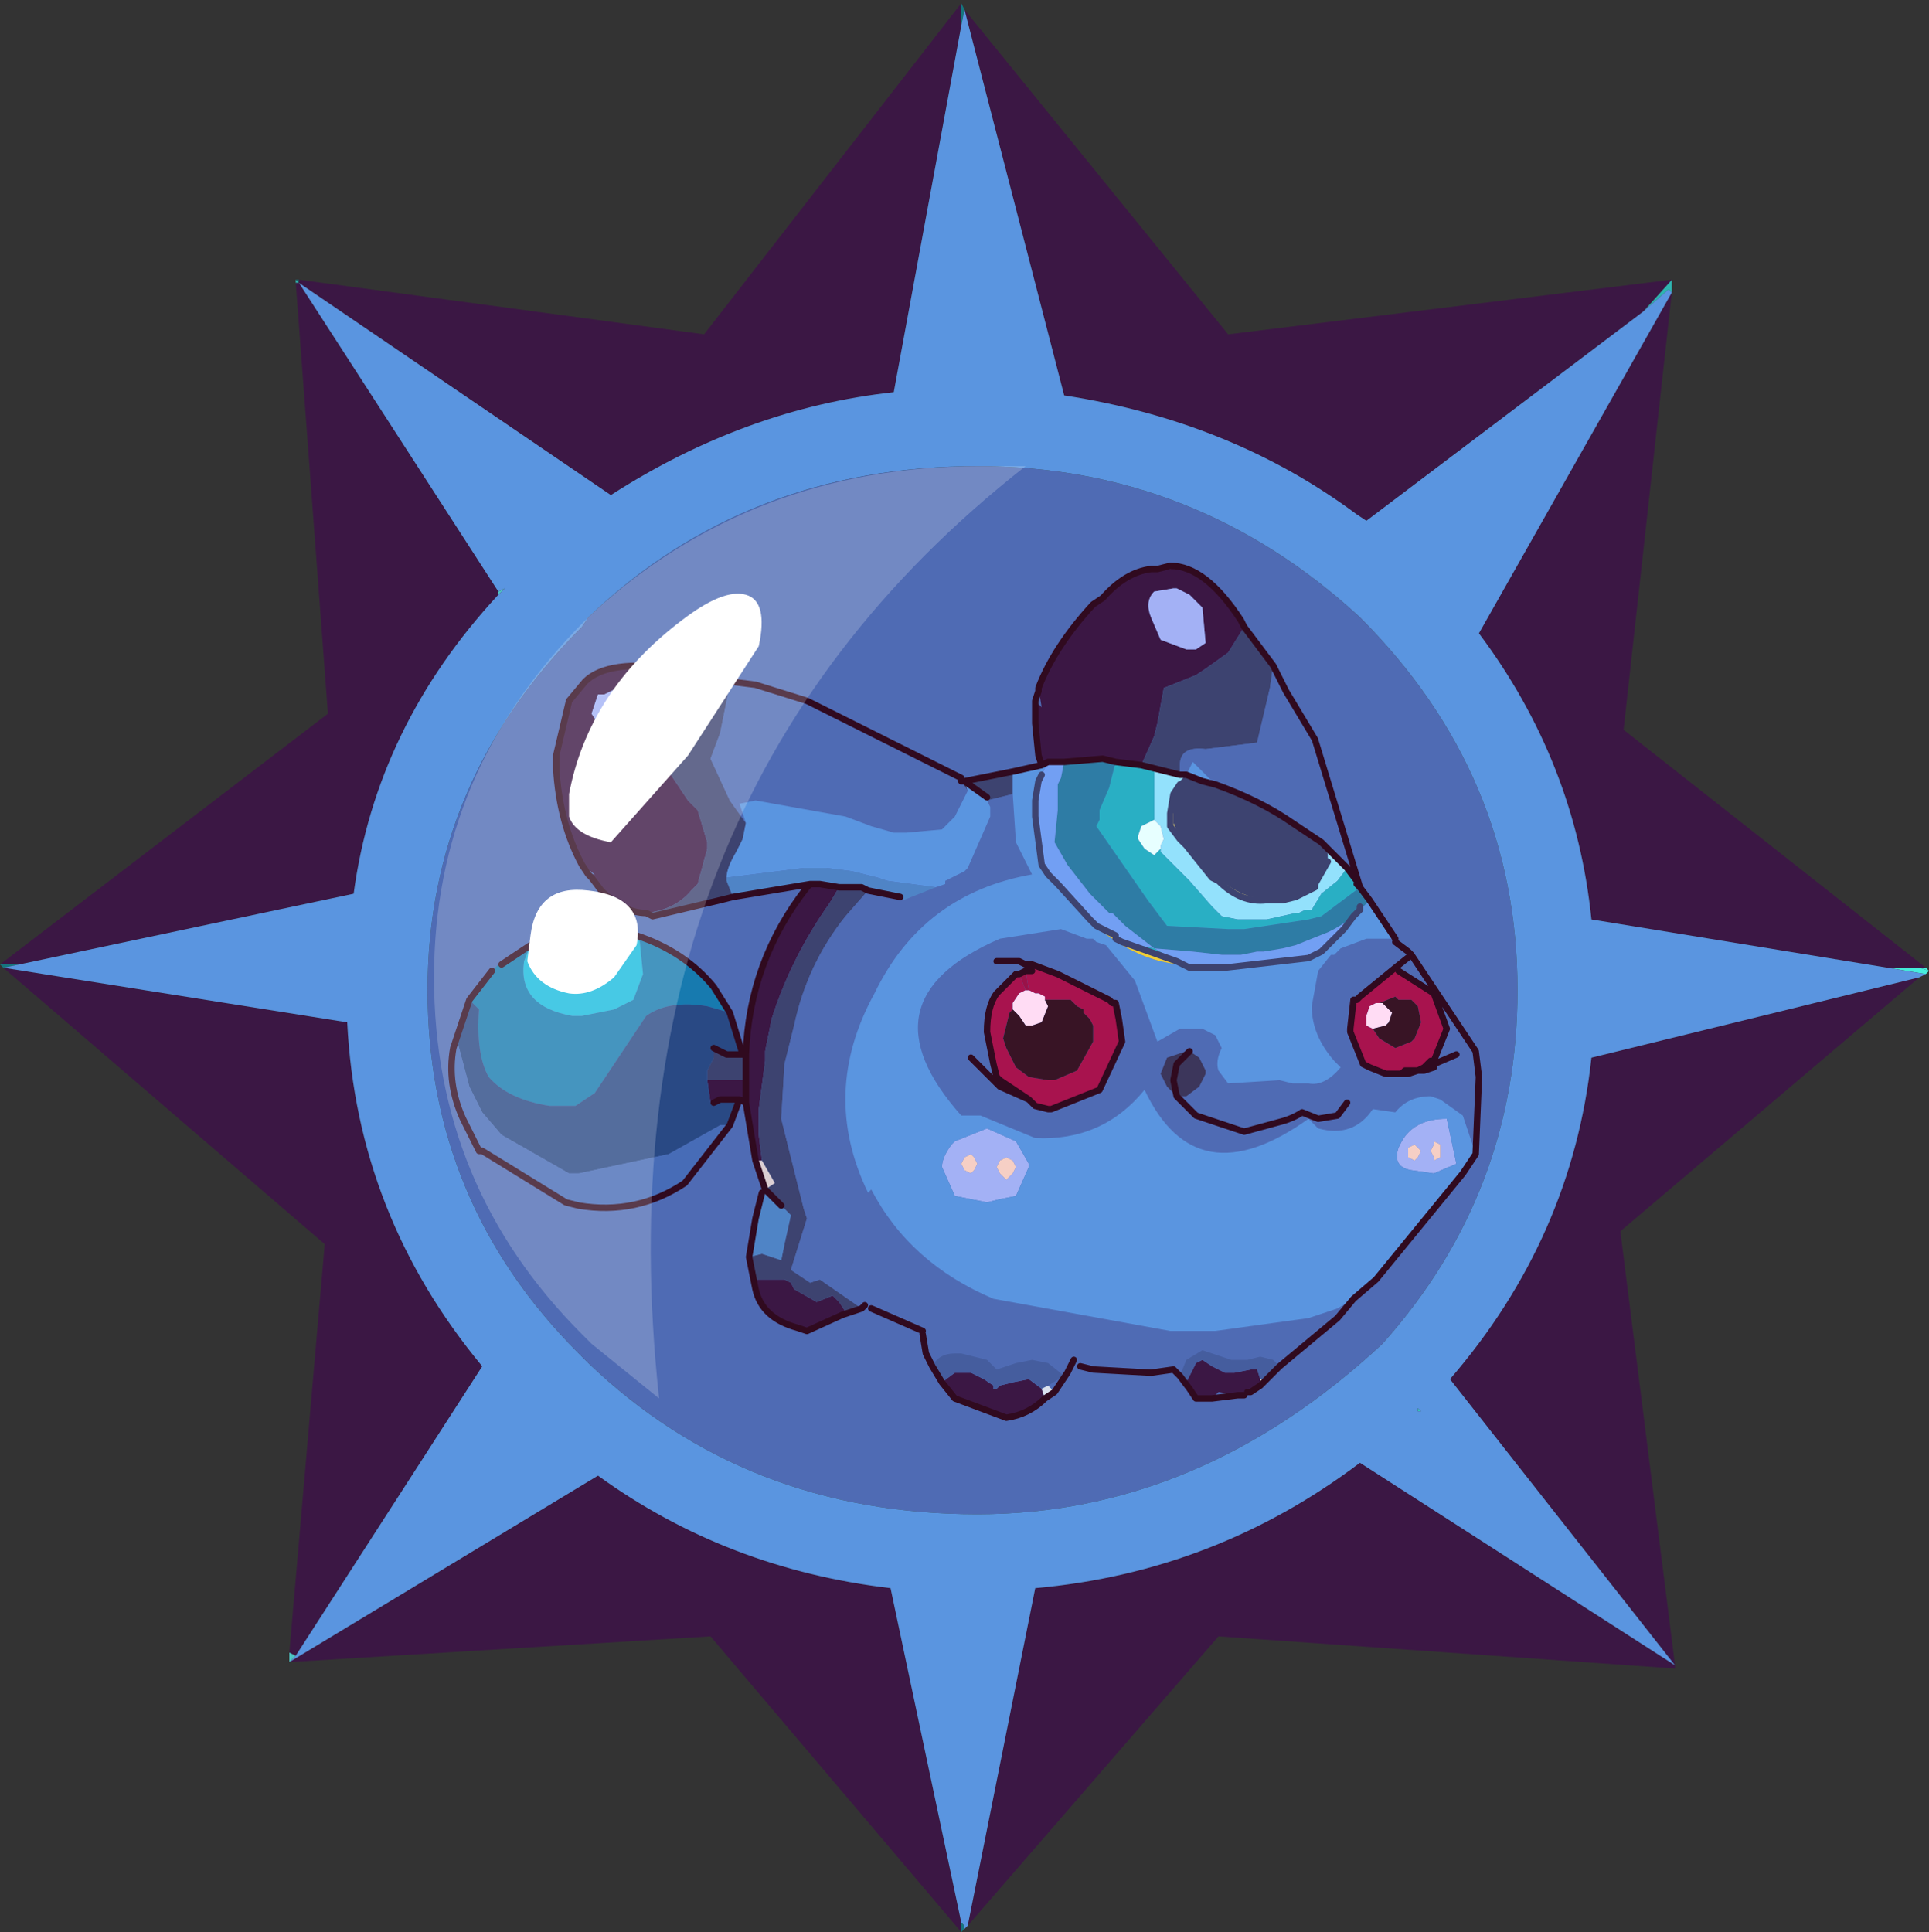 <?xml version="1.0" encoding="UTF-8" standalone="no"?>
<svg xmlns:ffdec="https://www.free-decompiler.com/flash" xmlns:xlink="http://www.w3.org/1999/xlink" ffdec:objectType="frame" height="30.05px" width="30.0px" xmlns="http://www.w3.org/2000/svg">
  <rect width="100%" height="100%" fill="#333333" stroke="none"/>
  <g transform="matrix(1.0, 0.0, 0.0, 1.0, 0.0, 0.0)">
    <use ffdec:characterId="1" height="30.0" transform="matrix(1.0, 0.0, 0.0, 1.0, 0.0, 0.0)" width="30.0" xlink:href="#shape0"/>
    <use ffdec:characterId="3" height="30.0" transform="matrix(1.0, 0.0, 0.0, 1.0, 0.0, 0.05)" width="30.0" xlink:href="#sprite0"/>
  </g>
  <defs>
    <g id="shape0" transform="matrix(1.0, 0.0, 0.0, 1.0, 0.0, 0.0)">
      <path d="M0.0 0.0 L30.0 0.0 30.0 30.0 0.0 30.0 0.0 0.0" fill="#33cc66" fill-opacity="0.0" fill-rule="evenodd" stroke="none"/>
    </g>
    <g id="sprite0" transform="matrix(1.0, 0.0, 0.0, 1.0, 0.0, -0.1)">
      <use ffdec:characterId="2" height="30.0" transform="matrix(1.0, 0.0, 0.0, 1.0, 0.0, 0.1)" width="30.0" xlink:href="#shape1"/>
    </g>
    <g id="shape1" transform="matrix(1.0, 0.0, 0.0, 1.0, 0.0, -0.1)">
      <path d="M7.75 9.25 L7.85 9.2 7.75 9.3 7.75 9.25 M4.6 25.8 L4.5 25.9 4.5 25.75 4.6 25.8" fill="#4dc4c2" fill-rule="evenodd" stroke="none"/>
      <path d="M25.55 4.9 L26.0 4.4 26.0 4.6 25.95 4.55 25.55 4.9 M29.85 15.1 L29.95 15.1 30.0 15.15 29.85 15.1" fill="url(#gradient0)" fill-rule="evenodd" stroke="none"/>
      <path d="M29.35 15.1 L29.85 15.1 30.0 15.15 29.95 15.2 29.35 15.1" fill="url(#gradient1)" fill-rule="evenodd" stroke="none"/>
      <path d="M22.05 21.95 L22.1 22.0 22.05 22.0 22.05 21.95 M14.95 29.95 L15.0 30.0 15.0 30.05 14.95 30.1 14.95 29.95" fill="url(#gradient2)" fill-rule="evenodd" stroke="none"/>
      <path d="M14.95 0.1 L15.0 0.2 14.95 0.45 14.95 0.1" fill="url(#gradient3)" fill-rule="evenodd" stroke="none"/>
      <path d="M4.6 4.4 L4.65 4.45 4.6 4.45 4.6 4.4" fill="url(#gradient4)" fill-rule="evenodd" stroke="none"/>
      <path d="M4.65 4.4 L4.65 4.45 4.6 4.4 4.65 4.4" fill="url(#gradient5)" fill-rule="evenodd" stroke="none"/>
      <path d="M0.3 15.05 L0.05 15.1 0.0 15.05 0.3 15.05" fill="url(#gradient6)" fill-rule="evenodd" stroke="none"/>
      <path d="M23.6 15.45 Q23.6 18.6 21.5 20.95 18.65 23.6 15.2 23.6 11.6 23.6 9.15 21.25 L9.0 21.1 Q6.65 18.75 6.65 15.45 6.65 12.2 9.05 9.8 L9.15 9.65 Q11.6 7.3 15.2 7.3 18.6 7.3 21.15 9.65 23.6 12.1 23.6 15.45" fill="#4f6bb4" fill-rule="evenodd" stroke="none"/>
      <path d="M25.55 4.9 L21.25 8.15 21.1 8.05 Q19.15 6.6 16.55 6.2 L15.0 0.2 19.1 5.25 26.0 4.4 25.55 4.9 M14.95 0.1 L14.95 0.45 13.9 6.15 Q11.6 6.4 9.5 7.75 L4.65 4.45 7.75 9.25 7.75 9.3 Q5.85 11.35 5.5 13.95 L0.3 15.05 0.0 15.05 5.1 11.15 4.6 4.45 4.65 4.45 4.65 4.4 10.95 5.25 14.95 0.1 M29.35 15.1 L24.75 14.35 Q24.5 11.9 23.0 9.9 L26.0 4.6 25.25 11.4 29.95 15.1 29.85 15.1 29.35 15.1 M29.85 15.25 L25.2 19.2 26.05 25.95 22.55 21.5 Q24.45 19.3 24.75 16.5 L29.85 15.25 M15.05 30.0 L16.1 24.75 Q18.9 24.5 21.15 22.8 L26.05 25.95 26.05 26.0 18.95 25.5 15.05 30.0 M0.05 15.1 L5.4 15.95 Q5.55 18.95 7.5 21.3 L4.6 25.8 4.5 25.75 5.05 19.4 0.05 15.1 M4.5 25.9 L9.3 23.0 Q11.3 24.45 13.85 24.75 L14.95 29.95 14.95 30.1 11.05 25.5 4.5 25.9" fill="#3b1744" fill-rule="evenodd" stroke="none"/>
      <path d="M15.0 0.2 L16.55 6.2 Q19.15 6.6 21.1 8.05 L21.25 8.15 25.55 4.9 25.95 4.55 26.0 4.6 23.0 9.9 Q24.5 11.9 24.75 14.35 L29.35 15.1 29.95 15.2 29.85 15.25 24.75 16.5 Q24.45 19.3 22.55 21.5 L26.05 25.95 21.15 22.8 Q18.9 24.5 16.1 24.75 L15.05 30.0 15.0 30.05 15.0 30.0 14.95 29.95 13.85 24.75 Q11.3 24.45 9.3 23.0 L4.5 25.9 4.6 25.8 7.5 21.3 Q5.55 18.95 5.4 15.95 L0.05 15.1 0.3 15.05 5.5 13.95 Q5.85 11.35 7.75 9.3 L7.85 9.2 7.75 9.25 4.65 4.45 9.5 7.75 Q11.6 6.4 13.9 6.15 L14.95 0.45 15.0 0.2 M22.05 21.95 L22.05 22.0 22.1 22.0 22.05 21.95 M23.6 15.45 Q23.6 12.1 21.15 9.65 18.6 7.3 15.2 7.3 11.6 7.3 9.15 9.65 L9.05 9.8 Q6.65 12.2 6.65 15.45 6.65 18.75 9.0 21.1 L9.15 21.25 Q11.6 23.6 15.2 23.6 18.65 23.6 21.5 20.95 23.6 18.6 23.6 15.45" fill="#5a95e0" fill-rule="evenodd" stroke="none"/>
      <path d="M17.75 11.95 L17.35 11.9 17.15 11.85 16.55 11.9 16.3 11.9 16.2 11.95 16.15 11.8 16.1 11.3 16.1 11.05 16.15 11.0 16.2 11.05 16.15 10.75 Q16.4 10.1 17.0 9.45 L17.15 9.35 Q17.5 8.95 17.9 8.9 L18.0 8.9 18.2 8.9 18.2 8.85 Q18.75 8.85 19.3 9.7 L19.35 9.8 19.1 10.2 18.75 10.45 18.6 10.55 18.1 10.75 18.0 11.3 17.95 11.5 17.75 11.95 M19.6 21.6 L19.45 21.7 19.4 21.7 19.35 21.7 19.35 21.75 19.3 21.75 18.95 21.7 18.85 21.8 18.6 21.8 18.5 21.65 18.45 21.55 18.6 21.25 18.7 21.2 18.85 21.3 18.95 21.35 19.05 21.4 19.1 21.4 19.2 21.4 19.45 21.35 19.55 21.35 19.6 21.5 19.6 21.6 M16.25 21.8 Q16.0 22.05 15.65 22.1 L14.85 21.8 14.65 21.55 14.85 21.4 14.9 21.4 15.1 21.4 15.3 21.5 15.45 21.6 15.45 21.65 15.5 21.65 15.55 21.6 15.75 21.55 16.0 21.5 16.2 21.65 16.25 21.8 M13.1 20.5 L12.55 20.75 12.4 20.7 Q11.85 20.55 11.75 20.1 L11.75 19.95 12.05 19.95 12.15 19.95 12.2 19.95 12.3 20.0 12.35 20.1 12.7 20.3 12.95 20.2 13.05 20.3 13.15 20.45 13.1 20.5 M11.75 18.1 L11.6 17.2 11.5 17.15 11.45 17.15 11.2 17.15 11.1 17.2 11.05 17.2 11.0 16.85 11.1 16.85 11.55 16.85 11.6 16.85 11.6 16.45 Q11.65 15.0 12.55 13.85 L12.6 13.8 12.75 13.8 13.05 13.85 12.9 14.1 Q12.3 14.95 12.0 15.9 L11.9 16.4 11.9 16.55 11.8 17.3 11.8 17.7 11.85 18.1 11.75 18.1 M10.05 14.25 Q9.7 14.25 9.35 13.9 L9.2 13.7 9.2 13.65 9.25 13.65 9.05 13.5 Q8.7 12.85 8.65 12.0 L8.65 11.8 8.85 10.95 9.1 10.7 9.1 10.65 Q9.45 10.3 10.5 10.45 L10.55 10.5 10.65 11.0 10.55 11.35 10.5 11.55 10.4 12.05 10.7 12.5 10.85 12.65 11.0 13.15 11.0 13.25 10.85 13.8 10.75 13.9 Q10.5 14.2 10.05 14.25 M10.2 11.4 L10.3 11.3 10.35 11.15 Q10.35 10.85 9.9 10.75 L9.6 10.75 9.4 10.85 9.3 10.85 9.2 11.15 9.4 11.45 9.8 11.55 10.2 11.4 M18.3 9.2 L18.25 9.2 17.95 9.25 Q17.8 9.4 17.9 9.65 L18.05 10.0 18.45 10.15 18.6 10.15 18.75 10.05 18.7 9.5 18.5 9.3 18.3 9.2 M11.6 16.85 L11.6 17.2 11.6 16.85" fill="#3b1744" fill-rule="evenodd" stroke="none"/>
      <path d="M22.0 18.1 L22.05 18.05 22.1 17.95 22.05 17.9 22.0 17.85 21.9 17.9 21.9 18.05 22.0 18.1 M21.8 17.8 Q22.0 17.45 22.5 17.45 L22.65 18.15 22.3 18.3 21.95 18.25 Q21.65 18.2 21.75 17.9 L21.8 17.8 M22.3 18.05 L22.3 18.1 22.4 18.05 22.4 17.95 22.4 17.85 22.3 17.8 22.3 17.85 22.25 17.95 22.3 18.05 M10.2 11.4 L9.8 11.55 9.4 11.45 9.2 11.15 9.3 10.85 9.4 10.85 9.6 10.75 9.9 10.75 Q10.35 10.85 10.35 11.15 L10.3 11.3 10.2 11.4 M18.3 9.2 L18.5 9.3 18.7 9.5 18.75 10.05 18.6 10.15 18.45 10.15 18.05 10.0 17.9 9.65 Q17.8 9.4 17.95 9.25 L18.25 9.2 18.3 9.2 M15.65 18.4 L15.75 18.3 15.8 18.2 15.75 18.1 15.65 18.05 15.55 18.1 15.5 18.2 15.55 18.3 15.65 18.4 M16.0 18.15 L16.0 18.2 15.8 18.65 15.55 18.7 15.35 18.75 14.85 18.65 14.65 18.2 Q14.65 18.05 14.8 17.85 L14.85 17.8 15.35 17.6 15.8 17.8 16.0 18.15 M15.1 18.3 L15.15 18.25 15.2 18.15 15.15 18.05 15.1 18.0 15.0 18.05 14.95 18.15 15.0 18.25 15.1 18.3" fill="#a3b1f5" fill-rule="evenodd" stroke="none"/>
      <path d="M20.65 13.25 L20.65 13.45 20.45 13.8 20.45 13.85 20.25 13.95 20.15 14.0 19.95 14.05 19.85 14.05 19.75 14.05 19.7 14.05 Q19.3 14.0 19.0 13.75 L18.95 13.75 18.85 13.7 18.45 13.2 18.35 13.1 18.25 12.85 18.25 12.75 18.25 12.7 18.25 12.5 18.35 12.25 18.35 12.2 18.45 12.1 18.7 12.2 18.9 12.25 Q19.6 12.5 20.1 12.85 L20.55 13.15 20.6 13.2 20.65 13.25 M19.8 10.4 L19.75 10.75 19.55 11.6 18.75 11.7 Q18.35 11.65 18.35 11.95 L18.35 12.1 17.95 12.0 17.75 11.95 17.95 11.5 18.0 11.3 18.1 10.75 18.6 10.55 18.75 10.45 19.1 10.2 19.35 9.8 19.8 10.4 M13.4 20.4 L13.1 20.5 13.15 20.45 13.05 20.3 12.95 20.2 12.7 20.3 12.35 20.1 12.3 20.0 12.2 19.95 12.15 19.95 12.05 19.95 11.75 19.95 11.75 20.1 11.65 19.6 11.85 19.55 12.15 19.65 12.2 19.4 12.3 18.95 12.15 18.8 11.9 18.55 12.05 18.45 11.85 18.1 11.8 17.7 11.8 17.3 11.9 16.55 11.9 16.4 12.0 15.9 Q12.3 14.95 12.9 14.1 L13.05 13.85 13.4 13.85 13.5 13.9 13.15 14.3 Q12.55 15.05 12.35 16.0 L12.2 16.6 12.15 17.45 12.5 18.85 12.55 19.0 12.3 19.8 12.6 20.0 12.75 19.95 13.4 20.4 M11.55 16.45 L11.6 16.45 11.6 16.85 11.55 16.85 11.1 16.85 11.0 16.85 11.0 16.8 11.0 16.7 11.1 16.5 11.1 16.4 11.1 16.35 11.3 16.45 11.55 16.45 M11.4 14.0 L11.2 14.05 10.15 14.3 10.05 14.25 Q10.5 14.2 10.75 13.9 L10.85 13.8 11.0 13.25 11.0 13.15 10.85 12.65 10.7 12.5 10.4 12.05 10.5 11.55 10.55 11.35 10.65 11.0 10.55 10.5 11.35 10.65 11.35 10.7 11.2 11.45 11.05 11.85 11.35 12.5 11.6 12.85 11.55 13.1 11.45 13.3 Q11.3 13.55 11.3 13.7 L11.3 13.75 11.4 14.0 M14.95 12.2 L15.0 12.2 15.75 12.05 15.75 12.25 15.75 12.4 15.35 12.5 15.35 12.45 15.0 12.2 15.05 12.35 14.95 12.2" fill="#3d4370" fill-rule="evenodd" stroke="none"/>
      <path d="M20.65 13.25 L20.6 13.2 20.55 13.15 20.1 12.85 Q19.6 12.5 18.9 12.25 L18.7 12.05 18.55 11.9 18.45 12.1 18.35 12.1 18.35 11.95 Q18.35 11.65 18.75 11.7 L19.55 11.6 19.75 10.75 19.8 10.4 20.0 10.8 20.45 11.55 21.15 13.85 21.1 13.8 21.1 13.75 20.95 13.55 20.65 13.25 M21.7 14.65 L21.7 14.7 21.9 14.85 21.95 14.9 22.95 16.4 23.0 16.8 22.95 18.0 22.75 17.4 22.4 17.15 22.25 17.1 Q21.9 17.1 21.7 17.35 L21.35 17.3 Q21.05 17.75 20.5 17.6 L20.35 17.45 Q18.6 18.7 17.8 17.0 17.15 17.8 16.1 17.75 L15.25 17.4 14.95 17.4 Q13.35 15.6 15.55 14.65 L16.5 14.5 16.9 14.65 17.0 14.65 17.05 14.7 17.2 14.75 17.65 15.3 18.0 16.25 18.35 16.05 18.7 16.05 18.9 16.15 19.0 16.35 Q18.9 16.55 18.95 16.7 L19.1 16.9 19.9 16.85 20.1 16.9 20.35 16.9 Q20.6 16.95 20.85 16.65 L20.75 16.55 Q20.4 16.15 20.4 15.7 L20.5 15.15 20.7 14.9 20.75 14.9 20.85 14.8 21.25 14.65 21.7 14.65 M21.05 20.25 L20.8 20.55 19.9 21.3 19.8 21.2 19.6 21.15 19.4 21.2 19.2 21.2 19.15 21.2 19.0 21.15 18.7 21.05 18.45 21.2 18.35 21.45 18.25 21.35 17.9 21.4 17.0 21.35 16.8 21.3 16.7 21.2 16.6 21.4 16.55 21.45 16.3 21.25 16.05 21.2 15.8 21.25 15.5 21.35 15.45 21.3 15.35 21.2 14.95 21.1 14.85 21.1 Q14.6 21.1 14.5 21.3 L14.4 21.1 14.35 20.8 14.35 20.75 13.55 20.4 13.45 20.35 13.4 20.4 12.75 19.95 12.6 20.0 12.3 19.8 12.55 19.0 12.5 18.85 12.15 17.45 12.2 16.6 12.35 16.0 Q12.55 15.05 13.15 14.3 L13.5 13.9 14.0 14.0 14.05 14.05 14.55 13.85 14.7 13.8 14.7 13.75 15.0 13.6 15.05 13.55 15.4 12.75 15.4 12.6 15.35 12.5 15.75 12.4 15.8 13.15 16.05 13.65 Q14.35 13.95 13.6 15.5 12.75 17.05 13.5 18.6 L13.55 18.55 Q14.15 19.7 15.45 20.25 L18.2 20.75 18.8 20.75 18.9 20.75 20.35 20.55 20.8 20.4 21.05 20.25 M11.35 10.65 L11.75 10.7 12.55 10.95 14.95 12.15 14.95 12.2 15.05 12.35 14.85 12.75 14.65 12.95 14.1 13.0 13.9 13.0 13.55 12.9 13.15 12.75 11.75 12.5 11.5 12.55 11.6 12.85 11.35 12.5 11.05 11.85 11.2 11.45 11.35 10.7 11.35 10.65 M21.95 14.9 L21.7 15.1 21.95 14.9 M21.75 15.15 L21.7 15.1 21.15 15.55 21.1 15.6 21.05 15.6 21.0 16.05 21.0 16.1 21.2 16.6 21.3 16.65 21.55 16.75 21.8 16.75 21.85 16.7 21.9 16.7 22.05 16.7 22.15 16.65 22.25 16.55 22.3 16.55 22.4 16.3 22.5 16.05 22.3 15.5 21.75 15.15 M18.3 17.1 L18.6 17.4 19.35 17.65 19.9 17.5 Q20.1 17.45 20.25 17.35 L20.5 17.45 20.8 17.4 20.95 17.2 20.8 17.4 20.5 17.45 20.25 17.35 Q20.1 17.45 19.9 17.5 L19.35 17.65 18.6 17.4 18.3 17.1 18.45 17.1 18.65 16.95 18.75 16.75 18.75 16.7 18.65 16.5 18.5 16.4 18.45 16.4 18.15 16.5 18.05 16.75 18.1 16.85 18.15 16.95 18.3 17.1 M22.65 16.45 L22.3 16.6 22.3 16.65 22.15 16.7 22.05 16.7 21.9 16.75 21.8 16.75 21.9 16.75 22.05 16.7 22.15 16.7 22.3 16.65 22.3 16.6 22.65 16.45 M15.5 15.0 L15.85 15.0 15.95 15.05 16.05 15.05 15.95 15.05 15.85 15.0 15.5 15.0 M16.05 15.15 L15.95 15.15 15.85 15.2 15.8 15.2 15.5 15.5 Q15.35 15.7 15.35 16.1 L15.45 16.6 15.5 16.8 15.55 16.85 16.0 17.15 16.05 17.2 16.1 17.25 16.3 17.3 16.35 17.3 17.1 17.0 17.45 16.25 17.4 15.9 17.35 15.65 17.3 15.65 17.25 15.6 16.95 15.45 16.45 15.2 16.05 15.05 16.05 15.15 M15.1 16.5 L15.45 16.85 15.55 16.95 16.0 17.15 15.55 16.95 15.45 16.85 15.1 16.5" fill="#4f6bb4" fill-rule="evenodd" stroke="none"/>
      <path d="M18.9 12.25 L18.7 12.2 18.45 12.1 18.55 11.9 18.7 12.05 18.9 12.25 M21.3 14.05 L21.7 14.65 21.25 14.65 20.85 14.8 20.75 14.9 20.7 14.9 20.5 15.15 20.4 15.7 Q20.4 16.15 20.75 16.55 L20.85 16.65 Q20.6 16.95 20.35 16.9 L20.1 16.9 19.9 16.85 19.1 16.9 18.95 16.7 Q18.9 16.55 19.0 16.35 L18.9 16.15 18.7 16.05 18.35 16.05 18.0 16.25 17.65 15.3 17.2 14.75 17.05 14.7 17.0 14.65 16.9 14.65 16.5 14.5 15.55 14.65 Q13.35 15.6 14.95 17.4 L15.25 17.4 16.1 17.75 Q17.15 17.8 17.8 17.0 18.6 18.7 20.35 17.45 L20.5 17.6 Q21.05 17.75 21.35 17.3 L21.7 17.35 Q21.9 17.1 22.25 17.1 L22.4 17.15 22.75 17.4 22.95 18.0 22.75 18.3 21.4 19.95 21.05 20.25 20.8 20.4 20.35 20.55 18.9 20.75 18.8 20.75 18.2 20.75 15.45 20.25 Q14.15 19.7 13.55 18.55 L13.5 18.6 Q12.75 17.05 13.6 15.5 14.35 13.95 16.05 13.65 L15.8 13.15 15.75 12.4 15.75 12.25 15.75 12.05 16.2 11.95 16.3 11.9 16.2 12.1 16.15 12.2 16.15 12.25 16.1 12.5 16.1 12.65 16.1 12.75 16.2 13.5 16.25 13.6 16.3 13.65 16.4 13.75 16.45 13.8 16.45 13.85 16.9 14.35 16.95 14.4 17.0 14.45 17.05 14.45 17.15 14.55 17.3 14.65 Q17.8 15.0 18.35 15.05 L18.4 15.05 18.5 15.1 19.05 15.1 20.35 14.95 20.55 14.85 20.65 14.75 20.9 14.5 21.05 14.3 21.15 14.2 21.15 14.15 21.2 14.15 21.3 14.05 M21.8 17.8 L21.75 17.9 Q21.65 18.2 21.95 18.25 L22.3 18.3 22.65 18.15 22.5 17.45 Q22.0 17.45 21.8 17.8 M15.35 12.5 L15.4 12.6 15.4 12.75 15.05 13.55 15.0 13.6 14.7 13.75 14.7 13.8 14.55 13.85 13.8 13.75 13.65 13.7 13.25 13.6 12.85 13.55 12.5 13.55 11.3 13.7 Q11.3 13.55 11.45 13.3 L11.55 13.1 11.6 12.85 11.5 12.55 11.75 12.5 13.15 12.75 13.55 12.9 13.9 13.0 14.1 13.0 14.65 12.95 14.85 12.75 15.05 12.35 15.0 12.2 15.35 12.45 15.35 12.5 M16.0 18.15 L15.8 17.8 15.35 17.6 14.85 17.8 14.8 17.85 Q14.65 18.05 14.65 18.2 L14.85 18.65 15.35 18.75 15.55 18.7 15.8 18.65 16.0 18.2 16.0 18.15 M16.15 12.2 L16.1 12.5 16.15 12.2" fill="#5a95e0" fill-rule="evenodd" stroke="none"/>
      <path d="M11.65 19.6 L11.75 19.0 11.85 18.6 11.9 18.55 12.15 18.8 12.3 18.95 12.2 19.4 12.15 19.65 11.85 19.55 11.65 19.6 M12.6 13.8 L11.4 14.0 11.3 13.75 11.3 13.7 12.5 13.55 12.85 13.55 13.25 13.6 13.65 13.7 13.8 13.75 14.55 13.85 14.05 14.05 14.0 14.0 13.5 13.9 13.4 13.85 13.05 13.85 12.75 13.8 12.6 13.8" fill="#4f84c6" fill-rule="evenodd" stroke="none"/>
      <path d="M7.3 15.6 L7.65 15.15 7.75 15.05 7.8 15.05 8.25 14.75 8.15 15.0 Q8.05 15.7 8.9 15.85 L9.05 15.85 9.55 15.75 9.85 15.6 10.0 15.2 9.95 14.7 9.9 14.6 Q10.65 14.85 11.1 15.4 L11.35 15.8 11.0 15.7 Q10.4 15.6 10.05 15.85 L9.65 16.45 9.25 17.05 8.95 17.25 8.55 17.25 Q7.9 17.15 7.6 16.8 7.4 16.45 7.45 15.75 L7.3 15.6" fill="#177aaf" fill-rule="evenodd" stroke="none"/>
      <path d="M8.25 14.75 Q8.65 14.55 9.15 14.5 L9.6 14.55 9.9 14.6 9.95 14.7 10.0 15.2 9.85 15.6 9.55 15.75 9.05 15.85 8.9 15.85 Q8.05 15.7 8.15 15.0 L8.25 14.75" fill="#19bbde" fill-rule="evenodd" stroke="none"/>
      <path d="M11.5 17.15 L11.35 17.55 11.2 17.55 10.4 18.0 9.0 18.3 8.85 18.3 7.8 17.7 7.5 17.35 7.3 16.95 7.1 16.2 7.3 15.6 7.45 15.75 Q7.4 16.45 7.6 16.8 7.9 17.15 8.55 17.25 L8.95 17.25 9.25 17.05 9.65 16.45 10.05 15.85 Q10.4 15.6 11.0 15.7 L11.35 15.8 11.55 16.45 11.3 16.45 11.1 16.35 11.1 16.4 11.1 16.5 11.0 16.7 11.0 16.8 11.0 16.85 11.05 17.2 11.1 17.2 11.2 17.15 11.45 17.15 11.5 17.15" fill="#294984" fill-rule="evenodd" stroke="none"/>
      <path d="M11.35 17.55 L10.65 18.45 Q9.9 18.95 9.0 18.8 L8.8 18.75 7.5 17.95 7.45 17.95 7.2 17.45 Q6.95 16.9 7.05 16.35 L7.1 16.2 7.3 16.95 7.5 17.35 7.8 17.7 8.85 18.3 9.0 18.3 10.4 18.0 11.2 17.55 11.35 17.55" fill="#476cb7" fill-rule="evenodd" stroke="none"/>
      <path d="M20.65 13.45 L20.65 13.25 20.95 13.55 20.8 13.75 20.55 13.95 20.4 14.2 20.3 14.2 20.2 14.25 20.15 14.25 19.7 14.35 19.5 14.35 19.25 14.35 19.0 14.3 18.85 14.15 18.5 13.75 18.4 13.65 18.05 13.3 18.05 13.25 18.05 13.2 18.1 13.1 18.05 12.9 17.95 12.8 17.95 12.7 17.95 12.45 17.95 12.0 18.35 12.1 18.45 12.1 18.35 12.2 18.35 12.25 18.25 12.4 18.2 12.7 18.2 12.8 18.2 12.9 18.35 13.1 18.45 13.2 18.85 13.7 18.95 13.75 Q19.3 14.1 19.7 14.05 L19.75 14.05 19.85 14.05 19.95 14.05 20.15 14.0 20.25 13.95 20.45 13.85 20.45 13.8 20.65 13.45" fill="#93e1fc" fill-rule="evenodd" stroke="none"/>
      <path d="M18.35 12.25 L18.25 12.5 18.25 12.7 18.25 12.75 18.25 12.85 18.35 13.1 18.2 12.9 18.2 12.8 18.2 12.7 18.25 12.4 18.35 12.25 M18.95 13.75 L19.0 13.75 Q19.3 14.0 19.7 14.05 19.3 14.1 18.95 13.75" fill="#f8db5a" fill-rule="evenodd" stroke="none"/>
      <path d="M17.35 11.9 L17.25 12.3 17.1 12.65 17.1 12.8 17.05 12.9 17.85 14.05 18.15 14.45 19.1 14.5 19.35 14.5 20.35 14.35 20.55 14.3 21.15 13.85 21.3 14.05 21.2 14.15 21.15 14.15 21.15 14.2 21.05 14.3 21.0 14.35 20.75 14.5 20.65 14.55 20.15 14.75 19.95 14.8 19.65 14.85 19.55 14.85 19.3 14.9 19.0 14.9 18.55 14.85 17.95 14.8 17.5 14.45 17.3 14.25 17.25 14.25 16.95 13.95 16.6 13.5 16.4 13.15 16.45 12.65 16.45 12.25 16.5 12.15 16.55 11.9 17.15 11.85 17.35 11.9" fill="#2e7ca5" fill-rule="evenodd" stroke="none"/>
      <path d="M21.0 14.35 L20.65 14.75 20.55 14.85 20.35 14.95 19.05 15.1 18.5 15.1 18.4 15.05 18.3 15.0 17.95 14.8 18.55 14.85 19.0 14.9 19.3 14.9 19.55 14.85 19.65 14.85 19.95 14.8 20.15 14.75 20.65 14.55 20.75 14.5 21.0 14.35 M16.3 11.9 L16.55 11.9 16.5 12.15 16.45 12.25 16.45 12.65 16.4 13.15 16.6 13.5 16.95 13.95 17.25 14.25 17.3 14.25 17.5 14.45 17.95 14.8 17.45 14.7 17.35 14.65 17.35 14.6 17.05 14.45 16.95 14.35 16.45 13.8 16.4 13.75 16.3 13.65 16.2 13.5 16.1 12.75 16.1 12.65 16.1 12.5 16.15 12.25 16.15 12.2 16.2 12.1 16.3 11.9" fill="#729ff3" fill-rule="evenodd" stroke="none"/>
      <path d="M20.95 13.55 L21.1 13.75 21.1 13.8 21.15 13.85 20.55 14.3 20.35 14.35 19.35 14.5 19.1 14.5 18.15 14.45 17.85 14.05 17.05 12.9 17.1 12.8 17.1 12.65 17.25 12.3 17.35 11.9 17.75 11.95 17.95 12.0 17.95 12.45 17.95 12.7 17.95 12.8 17.75 12.9 17.7 13.05 17.7 13.1 17.8 13.25 17.95 13.35 18.05 13.25 18.05 13.3 18.4 13.65 18.5 13.75 18.85 14.15 19.0 14.3 19.25 14.35 19.5 14.35 19.7 14.35 20.15 14.25 20.2 14.25 20.3 14.2 20.4 14.2 20.55 13.95 20.8 13.75 20.95 13.55 M17.95 14.8 L18.3 15.0 17.45 14.7 17.95 14.8" fill="#29afc4" fill-rule="evenodd" stroke="none"/>
      <path d="M19.7 21.5 L19.6 21.6 19.6 21.5 19.7 21.5 M21.0 14.35 L21.05 14.3 20.9 14.5 20.65 14.75 21.0 14.35" fill="#f6f4e1" fill-rule="evenodd" stroke="none"/>
      <path d="M22.0 18.1 L21.9 18.05 21.9 17.9 22.0 17.85 22.05 17.9 22.1 17.95 22.05 18.05 22.0 18.1 M22.3 18.05 L22.25 17.95 22.3 17.85 22.3 17.8 22.4 17.85 22.4 17.95 22.4 18.05 22.3 18.1 22.3 18.05 M15.65 18.4 L15.55 18.3 15.5 18.2 15.55 18.1 15.65 18.05 15.75 18.1 15.8 18.2 15.75 18.3 15.65 18.4 M15.1 18.3 L15.0 18.25 14.95 18.15 15.0 18.05 15.1 18.0 15.15 18.05 15.2 18.15 15.15 18.25 15.1 18.3" fill="#f6cfc5" fill-rule="evenodd" stroke="none"/>
      <path d="M11.9 18.55 L11.8 18.25 11.75 18.1 11.85 18.1 12.05 18.45 11.9 18.55" fill="#dbced2" fill-rule="evenodd" stroke="none"/>
      <path d="M18.3 15.0 L18.4 15.05 18.35 15.05 Q17.8 15.0 17.3 14.65 L17.15 14.55 17.05 14.45 17.35 14.6 17.35 14.65 17.45 14.7 18.3 15.0 M16.2 13.5 L16.3 13.65 16.25 13.6 16.2 13.5 M16.45 13.8 L16.95 14.35 17.05 14.45 17.0 14.45 16.95 14.4 16.9 14.35 16.45 13.85 16.45 13.8" fill="#f0ce35" fill-rule="evenodd" stroke="none"/>
      <path d="M18.05 13.25 L17.95 13.35 17.8 13.25 17.7 13.1 17.7 13.05 17.75 12.9 17.95 12.8 18.05 12.9 18.1 13.1 18.05 13.2 18.05 13.25" fill="#e7ffff" fill-rule="evenodd" stroke="none"/>
      <path d="M18.3 17.1 L18.15 16.95 18.1 16.85 18.05 16.75 18.15 16.5 18.45 16.4 18.5 16.4 18.65 16.5 18.75 16.7 18.75 16.75 18.65 16.95 18.45 17.1 18.3 17.1 18.25 16.85 18.3 16.6 18.5 16.4 18.3 16.6 18.25 16.85 18.3 17.1" fill="#3c365b" fill-rule="evenodd" stroke="none"/>
      <path d="M19.9 21.3 L19.85 21.35 19.7 21.5 19.6 21.5 19.55 21.35 19.45 21.35 19.2 21.4 19.1 21.4 19.05 21.4 18.95 21.35 18.85 21.3 18.7 21.2 18.6 21.25 18.45 21.55 18.5 21.65 18.35 21.45 18.45 21.2 18.7 21.05 19.0 21.15 19.15 21.2 19.2 21.2 19.4 21.2 19.6 21.15 19.8 21.2 19.9 21.3 M14.65 21.55 L14.5 21.3 Q14.6 21.1 14.85 21.1 L14.95 21.1 15.35 21.2 15.45 21.3 15.5 21.35 15.8 21.25 16.05 21.2 16.3 21.25 16.55 21.45 16.3 21.6 16.2 21.65 16.0 21.5 15.75 21.55 15.55 21.6 15.5 21.65 15.45 21.65 15.45 21.6 15.3 21.5 15.1 21.4 14.9 21.4 14.85 21.4 14.65 21.55" fill="#455d9e" fill-rule="evenodd" stroke="none"/>
      <path d="M16.4 21.7 L16.25 21.8 16.2 21.65 16.3 21.6 16.4 21.7" fill="#dae1ed" fill-rule="evenodd" stroke="none"/>
      <path d="M21.7 15.1 L21.75 15.15 22.3 15.5 22.5 16.05 22.4 16.3 22.3 16.55 22.25 16.55 22.15 16.65 22.05 16.7 21.9 16.7 21.85 16.7 21.8 16.75 21.55 16.75 21.3 16.65 21.2 16.6 21.0 16.1 21.0 16.05 21.05 15.6 21.1 15.6 21.15 15.55 21.7 15.1 M21.35 16.05 L21.45 16.2 21.7 16.35 21.95 16.25 22.0 16.2 22.1 15.95 22.05 15.7 21.95 15.6 21.8 15.6 21.75 15.6 21.7 15.55 21.45 15.65 21.4 15.65 21.3 15.7 21.25 15.85 21.25 16.0 21.35 16.05 M15.95 15.15 L16.05 15.15 16.05 15.05 16.45 15.2 16.95 15.45 17.25 15.6 17.3 15.65 17.35 15.65 17.4 15.9 17.45 16.25 17.1 17.0 16.35 17.3 16.3 17.3 16.1 17.25 16.05 17.2 16.0 17.15 15.55 16.85 15.5 16.8 15.45 16.6 15.35 16.1 Q15.35 15.7 15.5 15.5 L15.8 15.2 15.85 15.2 15.95 15.45 15.85 15.5 15.75 15.65 15.75 15.75 15.7 15.8 15.6 16.2 15.65 16.35 15.8 16.65 16.0 16.8 16.3 16.85 16.4 16.85 16.75 16.7 17.0 16.25 17.0 16.0 16.95 15.9 16.85 15.8 16.85 15.75 16.75 15.7 16.65 15.6 16.45 15.6 16.25 15.6 16.25 15.55 16.15 15.5 16.1 15.5 16.0 15.45 15.95 15.15" fill="#a8134e" fill-rule="evenodd" stroke="none"/>
      <path d="M21.35 16.05 L21.25 16.0 21.25 15.85 21.3 15.7 21.4 15.65 21.45 15.65 21.5 15.65 21.65 15.8 21.6 15.95 21.55 16.0 21.35 16.05 M16.0 15.45 L16.1 15.5 16.15 15.5 16.25 15.55 16.25 15.6 16.3 15.7 16.2 15.95 16.05 16.0 15.95 16.0 15.85 15.85 15.75 15.75 15.75 15.65 15.85 15.5 15.95 15.45 16.0 15.45" fill="#ffdcf4" fill-rule="evenodd" stroke="none"/>
      <path d="M21.45 15.65 L21.7 15.55 21.75 15.6 21.8 15.6 21.95 15.6 22.05 15.7 22.1 15.95 22.0 16.2 21.95 16.25 21.7 16.35 21.45 16.2 21.35 16.05 21.55 16.0 21.6 15.95 21.65 15.8 21.5 15.65 21.45 15.65 M16.25 15.6 L16.45 15.6 16.65 15.6 16.75 15.7 16.85 15.75 16.85 15.8 16.95 15.9 17.0 16.0 17.0 16.25 16.75 16.7 16.4 16.85 16.3 16.85 16.0 16.8 15.8 16.65 15.65 16.35 15.6 16.2 15.7 15.8 15.75 15.75 15.85 15.85 15.95 16.0 16.05 16.0 16.2 15.95 16.3 15.7 16.25 15.6" fill="#381425" fill-rule="evenodd" stroke="none"/>
      <path d="M15.85 15.2 L15.95 15.15 16.0 15.45 15.95 15.45 15.85 15.2" fill="#9a1248" fill-rule="evenodd" stroke="none"/>
      <path d="M20.65 13.25 L20.6 13.2 20.55 13.15 20.1 12.85 Q19.6 12.5 18.9 12.25 L18.7 12.2 18.45 12.1 18.35 12.1 17.95 12.0 17.75 11.95 17.35 11.9 17.15 11.85 16.55 11.9 16.3 11.9 16.2 11.95 16.15 11.8 16.1 11.3 16.1 11.05 16.1 10.95 16.15 10.8 16.15 10.75 Q16.4 10.1 17.0 9.45 L17.15 9.35 Q17.5 8.95 17.9 8.9 L18.0 8.9 18.2 8.85 Q18.75 8.85 19.3 9.7 L19.35 9.8 19.8 10.4 20.0 10.8 20.45 11.55 21.15 13.85 21.3 14.05 21.7 14.65 M20.95 13.55 L21.1 13.75 M21.1 13.8 L21.15 13.85 M21.7 14.7 L21.9 14.85 21.95 14.9 22.95 16.4 23.0 16.8 22.95 18.0 22.75 18.3 21.4 19.95 21.05 20.25 20.8 20.55 19.9 21.3 19.85 21.35 19.7 21.5 19.6 21.6 19.45 21.7 19.4 21.7 M19.35 21.75 L19.3 21.75 19.25 21.75 18.85 21.8 18.6 21.8 18.5 21.65 18.35 21.45 18.25 21.35 17.9 21.4 17.0 21.35 16.8 21.3 M16.7 21.2 L16.6 21.4 16.4 21.7 16.25 21.8 Q16.0 22.05 15.65 22.1 L14.85 21.8 14.65 21.55 14.5 21.3 14.4 21.1 14.35 20.8 M14.35 20.75 L13.55 20.4 M13.45 20.35 L13.4 20.4 13.1 20.5 12.55 20.75 12.4 20.7 Q11.85 20.55 11.75 20.1 L11.65 19.6 11.75 19.0 11.85 18.6 M11.9 18.55 L11.8 18.25 11.75 18.1 11.6 17.2 11.5 17.15 11.35 17.55 10.65 18.45 Q9.9 18.95 9.0 18.8 L8.8 18.75 7.5 17.95 7.45 17.95 7.2 17.45 Q6.95 16.9 7.05 16.35 L7.1 16.2 7.3 15.6 7.65 15.15 M7.8 15.05 L8.25 14.75 Q8.65 14.55 9.15 14.5 L9.6 14.55 9.9 14.6 Q10.65 14.85 11.1 15.4 L11.35 15.8 11.55 16.45 11.6 16.45 Q11.65 15.0 12.55 13.85 L12.6 13.8 11.4 14.0 11.2 14.05 10.15 14.3 10.05 14.25 Q9.7 14.25 9.35 13.9 L9.2 13.7 9.15 13.65 9.05 13.5 Q8.7 12.85 8.65 12.0 L8.65 11.8 8.85 10.95 9.1 10.65 Q9.45 10.3 10.5 10.45 L10.55 10.5 11.35 10.65 11.75 10.7 12.55 10.95 14.95 12.15 14.95 12.2 15.0 12.2 15.75 12.05 16.2 11.95 M20.65 13.25 L20.95 13.55 M21.7 15.1 L21.95 14.9 M21.7 15.1 L21.15 15.55 21.1 15.6 21.05 15.6 21.0 16.05 21.0 16.1 21.2 16.6 21.3 16.65 21.55 16.75 21.8 16.75 21.85 16.7 21.9 16.7 22.05 16.7 22.15 16.65 22.25 16.55 22.3 16.55 22.4 16.3 22.5 16.05 22.3 15.5 21.75 15.15 M21.8 16.75 L21.9 16.75 22.05 16.7 22.15 16.7 22.3 16.65 22.3 16.6 22.65 16.45 M20.95 17.2 L20.8 17.4 20.5 17.45 20.25 17.35 Q20.1 17.45 19.9 17.5 L19.35 17.65 18.6 17.4 18.3 17.1 18.25 16.85 18.3 16.6 18.5 16.4 M14.0 14.0 L13.5 13.9 13.4 13.85 13.05 13.85 12.75 13.8 12.6 13.8 M16.05 15.05 L15.95 15.05 15.85 15.0 15.5 15.0 M15.95 15.15 L16.05 15.15 M16.05 15.05 L16.45 15.2 16.95 15.45 17.25 15.6 17.3 15.65 17.35 15.65 17.4 15.9 17.45 16.25 17.1 17.0 16.35 17.3 16.3 17.3 16.1 17.25 16.05 17.2 16.0 17.15 15.55 16.95 15.45 16.85 15.1 16.5 M15.85 15.2 L15.95 15.15 M15.85 15.2 L15.8 15.2 15.5 15.5 Q15.35 15.7 15.35 16.1 L15.45 16.6 15.5 16.8 15.55 16.85 16.0 17.15 M11.9 18.55 L12.15 18.8 M11.6 16.85 L11.6 16.45 M11.1 17.2 L11.2 17.15 11.45 17.15 11.5 17.15 M11.55 16.45 L11.3 16.45 11.1 16.35 M11.6 17.2 L11.6 16.85 M15.35 12.45 L15.0 12.2" fill="none" stroke="#300a1f" stroke-linecap="round" stroke-linejoin="round" stroke-width="0.1"/>
      <path d="M18.35 13.1 L18.45 13.2 18.85 13.7 18.95 13.75 Q19.3 14.1 19.7 14.05 L19.75 14.05 19.85 14.05 19.95 14.05 20.15 14.0 20.25 13.95 20.45 13.85 20.45 13.8 20.65 13.45 M20.65 14.75 L20.9 14.5 21.05 14.3 21.15 14.2 21.15 14.15 M18.3 15.0 L18.4 15.05 18.5 15.1 19.05 15.1 20.35 14.95 20.55 14.85 20.65 14.75 M16.1 12.5 L16.1 12.65 16.1 12.75 16.2 13.5 16.3 13.65 16.4 13.75 16.45 13.8 16.95 14.35 17.05 14.45 17.35 14.6 17.35 14.65 17.45 14.7 18.3 15.0 M16.15 12.2 L16.2 12.1 M18.35 12.25 L18.25 12.4 18.2 12.7 18.2 12.8 18.2 12.9 18.35 13.1 M16.1 12.5 L16.15 12.2" fill="none" stroke="#3d4370" stroke-linecap="round" stroke-linejoin="round" stroke-width="0.1"/>
      <path d="M6.75 15.25 Q6.75 12.05 9.1 9.7 L9.2 9.6 Q11.7 7.3 15.25 7.3 L15.95 7.3 Q9.25 12.55 10.25 21.8 L9.2 20.95 9.05 20.8 Q6.75 18.5 6.75 15.25" fill="#ffffff" fill-opacity="0.2" fill-rule="evenodd" stroke="none"/>
      <path d="M11.6 9.3 Q11.95 9.4 11.8 10.1 L10.7 11.8 9.5 13.15 Q8.95 13.05 8.85 12.75 L8.85 12.4 Q9.15 10.8 10.6 9.7 11.25 9.2 11.6 9.3 M9.9 14.75 L9.55 15.25 Q9.2 15.55 8.85 15.5 8.35 15.4 8.2 15.0 L8.25 14.6 Q8.35 13.8 9.15 13.9 10.05 14.0 9.9 14.75" fill="#ffffff" fill-rule="evenodd" stroke="none"/>
    </g>
    <linearGradient gradientTransform="matrix(0.005, 0.0, 0.0, 0.006, 25.8, 9.65)" gradientUnits="userSpaceOnUse" id="gradient0" spreadMethod="pad" x1="-819.2" x2="819.2">
      <stop offset="0.0" stop-color="#14737c"/>
      <stop offset="1.0" stop-color="#48f2e0"/>
    </linearGradient>
    <linearGradient gradientTransform="matrix(0.005, 0.0, 0.0, 0.007, 26.05, 20.45)" gradientUnits="userSpaceOnUse" id="gradient1" spreadMethod="pad" x1="-819.2" x2="819.2">
      <stop offset="0.0" stop-color="#14737c"/>
      <stop offset="1.0" stop-color="#48f2e0"/>
    </linearGradient>
    <linearGradient gradientTransform="matrix(0.007, 0.0, 0.0, 0.005, 20.45, 26.0)" gradientUnits="userSpaceOnUse" id="gradient2" spreadMethod="pad" x1="-819.2" x2="819.2">
      <stop offset="0.0" stop-color="#14737c"/>
      <stop offset="1.0" stop-color="#48f2e0"/>
    </linearGradient>
    <linearGradient gradientTransform="matrix(0.007, 0.0, 0.0, 0.005, 20.45, 4.3)" gradientUnits="userSpaceOnUse" id="gradient3" spreadMethod="pad" x1="-819.2" x2="819.2">
      <stop offset="0.0" stop-color="#14737c"/>
      <stop offset="1.0" stop-color="#48f2e0"/>
    </linearGradient>
    <linearGradient gradientTransform="matrix(0.005, 0.0, 0.0, 0.006, 4.25, 9.65)" gradientUnits="userSpaceOnUse" id="gradient4" spreadMethod="pad" x1="-819.2" x2="819.2">
      <stop offset="0.0" stop-color="#14737c"/>
      <stop offset="1.0" stop-color="#48f2e0"/>
    </linearGradient>
    <linearGradient gradientTransform="matrix(0.006, 0.0, 0.0, 0.005, 9.7, 4.25)" gradientUnits="userSpaceOnUse" id="gradient5" spreadMethod="pad" x1="-819.2" x2="819.2">
      <stop offset="0.0" stop-color="#14737c"/>
      <stop offset="1.0" stop-color="#48f2e0"/>
    </linearGradient>
    <linearGradient gradientTransform="matrix(0.005, 0.0, 0.0, 0.006, 4.05, 20.35)" gradientUnits="userSpaceOnUse" id="gradient6" spreadMethod="pad" x1="-819.2" x2="819.2">
      <stop offset="0.0" stop-color="#14737c"/>
      <stop offset="1.0" stop-color="#48f2e0"/>
    </linearGradient>
  </defs>
</svg>
